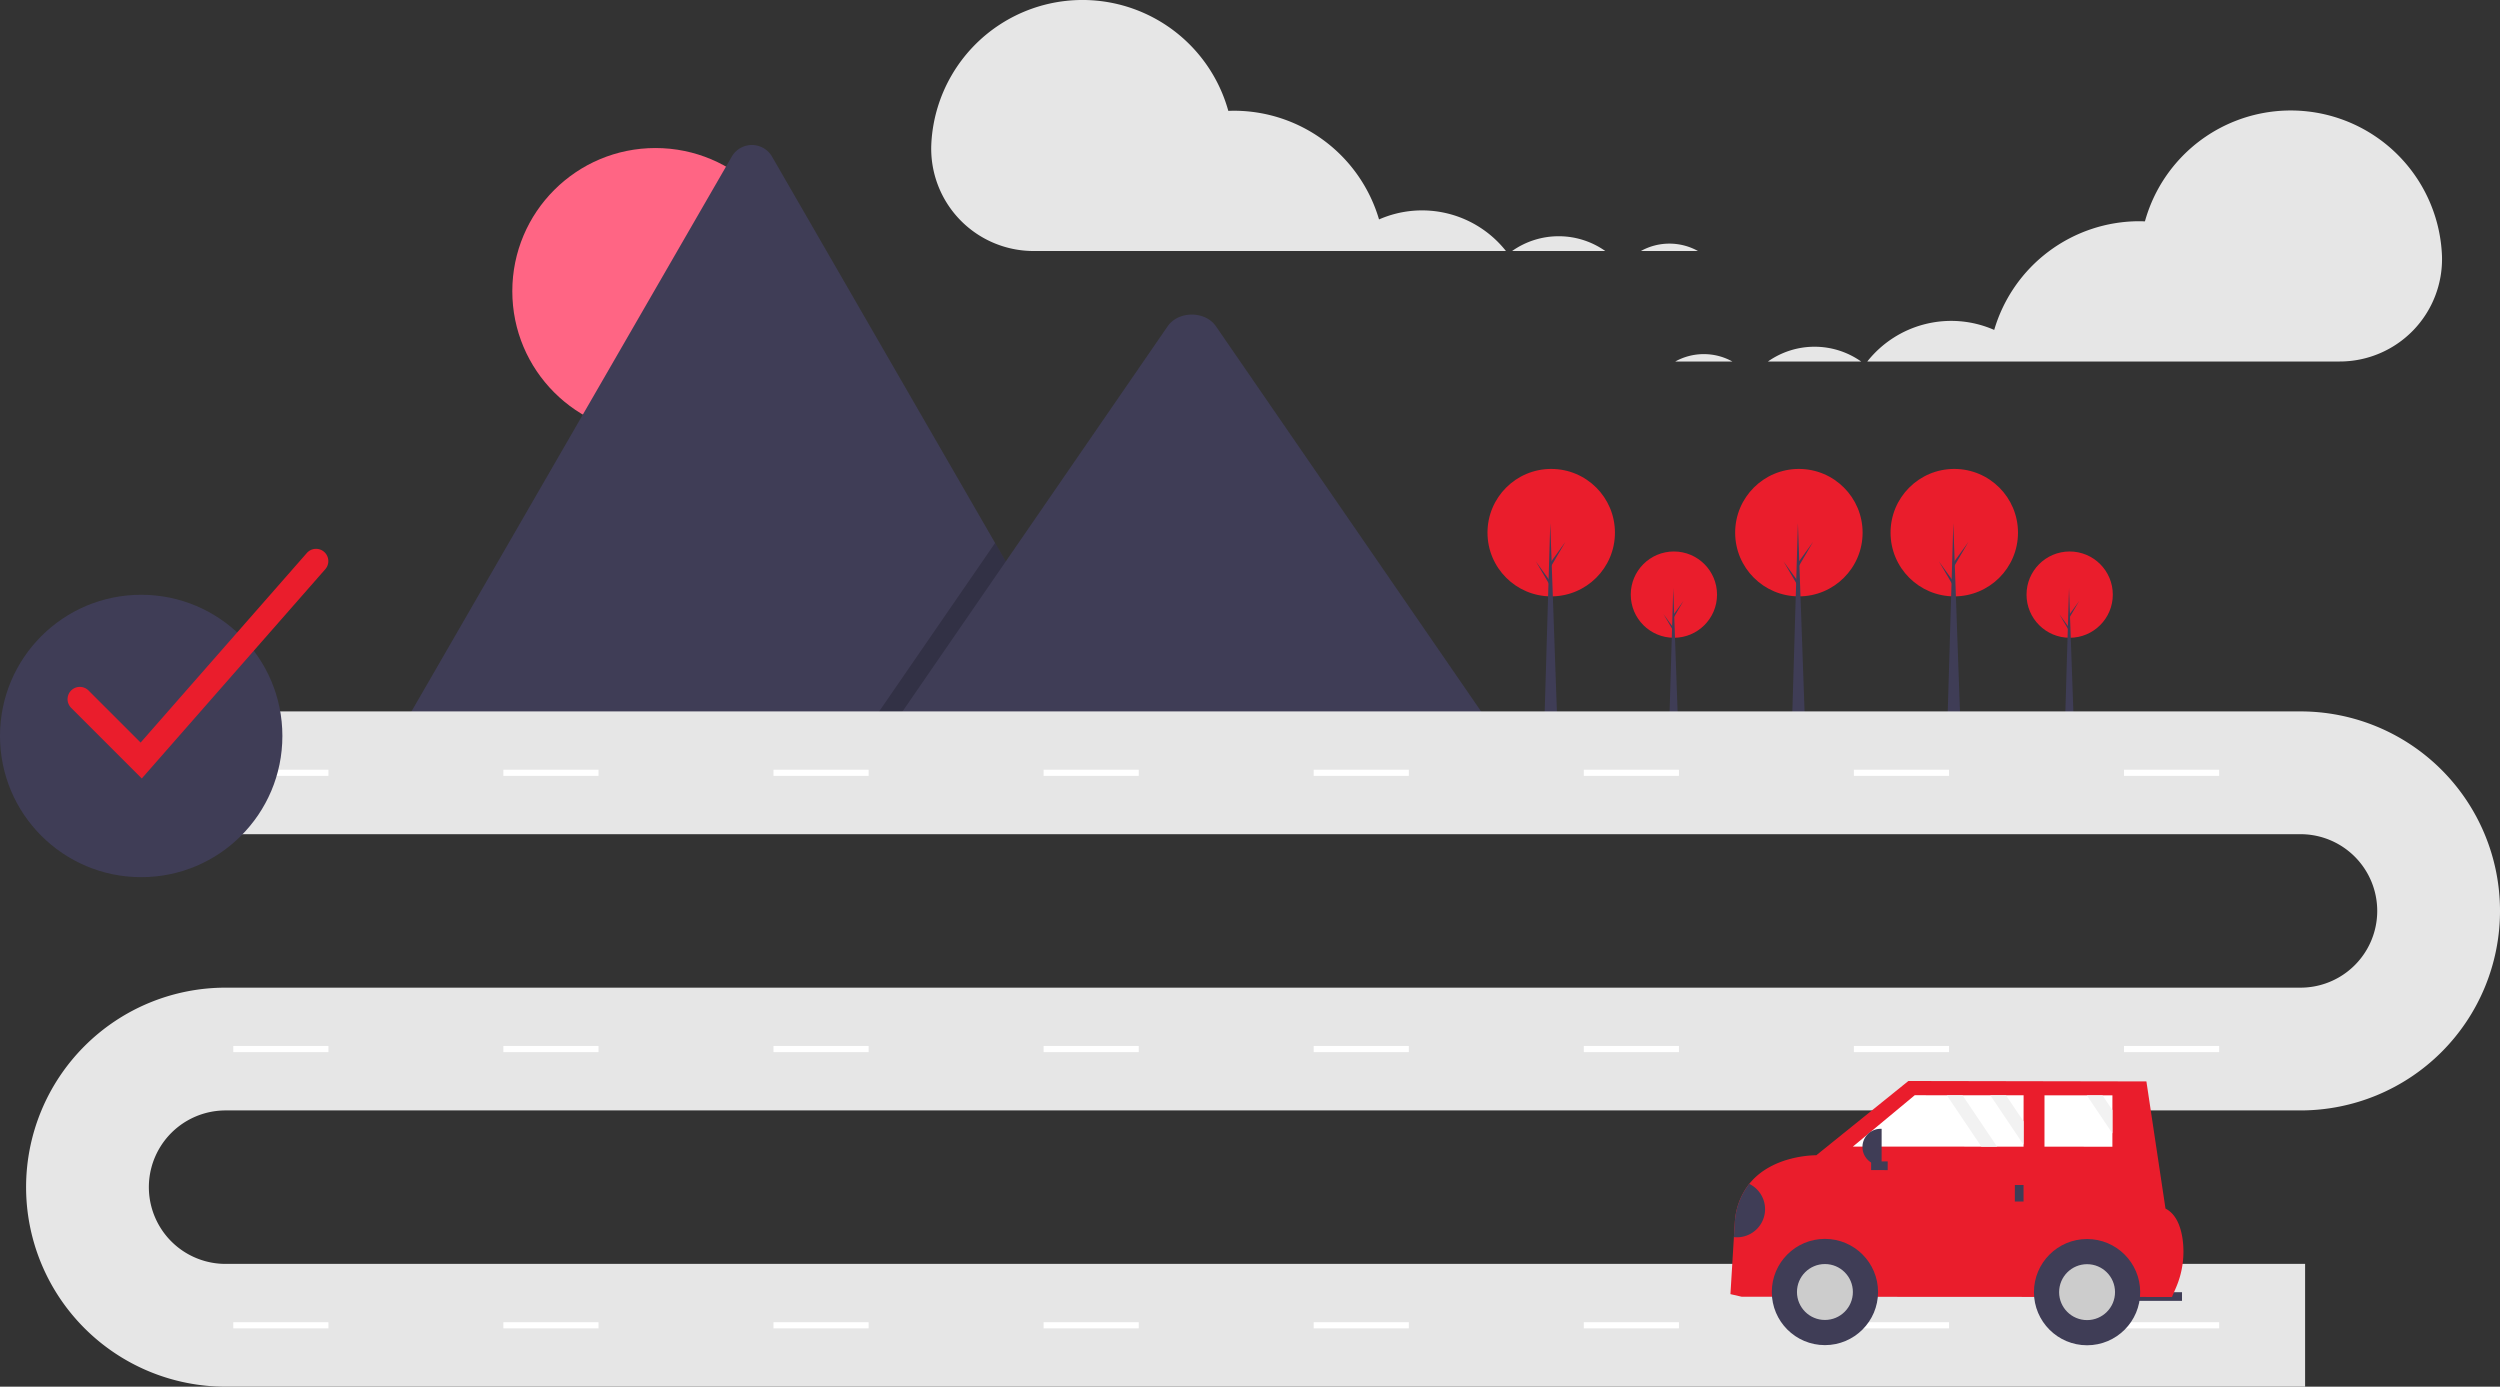 <svg xmlns="http://www.w3.org/2000/svg" data-name="Layer 1" width="886.351" height="491.631" viewBox="0 0 886.351 491.631" xmlns:xlink="http://www.w3.org/1999/xlink">
    <rect x="0" y="0" width="886.351" height="491.631" fill="#333333" stroke="none"/>
    <title>navigator</title>
    <circle cx="232.396" cy="103.246" r="50.763" fill="#ff6584" />
    <path d="M548.406,463.863H299.38a5.079,5.079,0,0,1-.931-.074L416.227,259.78a8.246,8.246,0,0,1,14.355,0L509.626,396.686l3.787,6.551Z" transform="translate(-156.824 -204.184)" fill="#3f3d56" />
    <polygon points="391.582 259.678 306.558 259.678 348.296 199.052 351.3 194.685 352.802 192.502 356.589 199.052 391.582 259.678" opacity="0.2" />
    <path d="M687.062,463.863H471.675l41.738-60.626,3.004-4.367,54.388-79.007c3.566-5.178,12.144-5.501,16.336-.977a9.83,9.83,0,0,1,.783.977Z" transform="translate(-156.824 -204.184)" fill="#3f3d56" />
    <circle cx="593.463" cy="210.82" r="15.296" fill="#ea1d2c" />
    <polygon points="594.938 256.894 591.805 256.894 593.233 208.516 594.938 256.894" fill="#3f3d56" />
    <polygon points="593.509 217.685 596.873 213.031 593.463 218.837 593.095 218.192 593.509 217.685" fill="#3f3d56" />
    <polygon points="593.141 222.384 589.777 217.731 593.187 223.536 593.555 222.891 593.141 222.384" fill="#3f3d56" />
    <circle cx="733.78" cy="210.82" r="15.296" fill="#ea1d2c" />
    <polygon points="735.254 256.894 732.121 256.894 733.55 208.516 735.254 256.894" fill="#3f3d56" />
    <polygon points="733.826 217.685 737.19 213.031 733.78 218.837 733.411 218.192 733.826 217.685" fill="#3f3d56" />
    <polygon points="733.458 222.384 730.094 217.731 733.504 223.536 733.872 222.891 733.458 222.384" fill="#3f3d56" />
    <circle cx="637.775" cy="188.846" r="22.592" fill="#ea1d2c" />
    <polygon points="639.952 256.894 635.325 256.894 637.434 185.444 639.952 256.894" fill="#3f3d56" />
    <polygon points="637.843 198.985 642.81 192.113 637.775 200.687 637.23 199.734 637.843 198.985" fill="#3f3d56" />
    <polygon points="637.298 205.926 632.331 199.054 637.366 207.627 637.911 206.675 637.298 205.926" fill="#3f3d56" />
    <circle cx="692.868" cy="188.846" r="22.592" fill="#ea1d2c" />
    <polygon points="695.046 256.894 690.419 256.894 692.528 185.444 695.046 256.894" fill="#3f3d56" />
    <polygon points="692.936 198.985 697.904 192.113 692.868 200.687 692.324 199.734 692.936 198.985" fill="#3f3d56" />
    <polygon points="692.392 205.926 687.424 199.054 692.46 207.627 693.004 206.675 692.392 205.926" fill="#3f3d56" />
    <circle cx="549.969" cy="188.846" r="22.592" fill="#ea1d2c" />
    <polygon points="552.146 256.894 547.519 256.894 549.629 185.444 552.146 256.894" fill="#3f3d56" />
    <polygon points="550.037 198.985 555.004 192.113 549.969 200.687 549.425 199.734 550.037 198.985" fill="#3f3d56" />
    <polygon points="549.493 205.926 544.525 199.054 549.561 207.627 550.105 206.675 549.493 205.926" fill="#3f3d56" />
    <path d="M974.074,695.816H236.808a70.734,70.734,0,1,1,0-141.468H972.442a27.205,27.205,0,0,0,0-54.411H212.323v-43.529H972.442a70.734,70.734,0,1,1,0,141.468H236.808a27.205,27.205,0,1,0,0,54.411H974.074Z" transform="translate(-156.824 -204.184)" fill="#e6e6e6" />
    <rect x="82.704" y="272.9" width="33.735" height="2.176" fill="#fff" />
    <rect x="178.467" y="272.9" width="33.735" height="2.176" fill="#fff" />
    <rect x="274.23" y="272.9" width="33.735" height="2.176" fill="#fff" />
    <rect x="369.993" y="272.9" width="33.735" height="2.176" fill="#fff" />
    <rect x="465.756" y="272.9" width="33.735" height="2.176" fill="#fff" />
    <rect x="561.519" y="272.9" width="33.735" height="2.176" fill="#fff" />
    <rect x="657.282" y="272.9" width="33.735" height="2.176" fill="#fff" />
    <rect x="753.045" y="272.9" width="33.735" height="2.176" fill="#fff" />
    <rect x="82.704" y="370.839" width="33.735" height="2.176" fill="#fff" />
    <rect x="178.467" y="370.839" width="33.735" height="2.176" fill="#fff" />
    <rect x="274.23" y="370.839" width="33.735" height="2.176" fill="#fff" />
    <rect x="369.993" y="370.839" width="33.735" height="2.176" fill="#fff" />
    <rect x="465.756" y="370.839" width="33.735" height="2.176" fill="#fff" />
    <rect x="561.519" y="370.839" width="33.735" height="2.176" fill="#fff" />
    <rect x="657.282" y="370.839" width="33.735" height="2.176" fill="#fff" />
    <rect x="753.045" y="370.839" width="33.735" height="2.176" fill="#fff" />
    <rect x="82.704" y="468.779" width="33.735" height="2.176" fill="#fff" />
    <rect x="178.467" y="468.779" width="33.735" height="2.176" fill="#fff" />
    <rect x="274.23" y="468.779" width="33.735" height="2.176" fill="#fff" />
    <rect x="369.993" y="468.779" width="33.735" height="2.176" fill="#fff" />
    <rect x="465.756" y="468.779" width="33.735" height="2.176" fill="#fff" />
    <rect x="561.519" y="468.779" width="33.735" height="2.176" fill="#fff" />
    <rect x="657.282" y="468.779" width="33.735" height="2.176" fill="#fff" />
    <rect x="753.045" y="468.779" width="33.735" height="2.176" fill="#fff" />
    <path d="M732.01,298.879a28.992,28.992,0,0,0-6.045-5.704h12.624A21.114,21.114,0,0,0,732.01,298.879Z" transform="translate(-156.824 -204.184)" fill="none" />
    <path d="M690.743,293.176h2.176c-.468.328-.936.655-1.383,1.01C691.281,293.842,691.009,293.511,690.743,293.176Z" transform="translate(-156.824 -204.184)" fill="none" />
    <path d="M748.692,290.559a20.833,20.833,0,0,1,10.129,2.617H738.589A20.742,20.742,0,0,1,748.692,290.559Z" transform="translate(-156.824 -204.184)" fill="#e6e6e6" />
    <path d="M709.431,287.941a28.623,28.623,0,0,1,16.534,5.235H692.919A28.616,28.616,0,0,1,709.431,287.941Z" transform="translate(-156.824 -204.184)" fill="#e6e6e6" />
    <path d="M487.036,254.807a53.656,53.656,0,0,1,105.274-11.313c.65-.023,1.3-.049,1.955-.049a53.669,53.669,0,0,1,51.482,38.538A37.92,37.92,0,0,1,690.743,293.176h-167.372a36.293,36.293,0,0,1-36.373-37.577Q487.014,255.204,487.036,254.807Z" transform="translate(-156.824 -204.184)" fill="#e6e6e6" />
    <path d="M777.587,338.055a28.992,28.992,0,0,1,6.045-5.704H771.008A21.114,21.114,0,0,1,777.587,338.055Z" transform="translate(-156.824 -204.184)" fill="none" />
    <path d="M818.854,332.352h-2.176c.468.328.936.655,1.383,1.01C818.316,333.018,818.588,332.687,818.854,332.352Z" transform="translate(-156.824 -204.184)" fill="none" />
    <path d="M760.905,329.734a20.833,20.833,0,0,0-10.129,2.617h20.232A20.742,20.742,0,0,0,760.905,329.734Z" transform="translate(-156.824 -204.184)" fill="#e6e6e6" />
    <path d="M800.166,327.117a28.623,28.623,0,0,0-16.534,5.235h33.046A28.616,28.616,0,0,0,800.166,327.117Z" transform="translate(-156.824 -204.184)" fill="#e6e6e6" />
    <path d="M1022.561,293.983a53.656,53.656,0,0,0-105.274-11.313c-.65-.023-1.3-.049-1.955-.049a53.669,53.669,0,0,0-51.482,38.538A37.92,37.92,0,0,0,818.854,332.352H986.226a36.293,36.293,0,0,0,36.373-37.577Q1022.583,294.379,1022.561,293.983Z" transform="translate(-156.824 -204.184)" fill="#e6e6e6" />
    <rect x="910.977" y="662.314" width="19.453" height="3.088" transform="translate(1684.227 1124.024) rotate(-179.969)" fill="#3f3d56" />
    <path d="M770.332,663.006l4.014.928,152.533.082,1.372-3.196a32.257,32.257,0,0,0,2.371-17.442c-.657-4.414-2.303-8.799-6.042-10.704L917.811,587.59l-84.389-.151L800.772,613.773s-15.401-.277-23.768,10.14a24.45,24.45,0,0,0-5.114,13.466l-.33,5.419Z" transform="translate(-156.824 -204.184)" fill="#ea1d2c" />
    <circle cx="647.009" cy="458.067" r="18.835" fill="#3f3d56" />
    <circle cx="647.009" cy="458.067" r="9.913" fill="#ccc" />
    <circle cx="739.95" cy="458.117" r="18.835" fill="#3f3d56" />
    <circle cx="739.95" cy="458.117" r="9.913" fill="#ccc" />
    <polygon points="656.92 406.511 702.483 406.53 708.045 406.53 717.435 406.537 717.435 405.852 717.442 397.594 717.449 388.322 711.201 388.322 705.639 388.316 695.787 388.309 690.225 388.309 678.851 388.302 656.92 406.511" fill="#fff" />
    <polygon points="724.849 406.544 748.929 406.557 748.935 401.832 748.935 393.574 748.942 388.342 745.416 388.342 739.854 388.335 724.856 388.329 724.849 406.544" fill="#fff" />
    <rect x="871.165" y="624.31" width="3.088" height="5.867" transform="translate(1588.257 1050.768) rotate(-179.969)" fill="#3f3d56" />
    <rect x="821.612" y="614.557" width="3.088" height="5.867" transform="translate(1284.262 -409.52) rotate(90.031)" fill="#3f3d56" />
    <path d="M817.138,604.397h.34a6.453,6.453,0,0,1,6.453,6.453v0a6.453,6.453,0,0,1-6.453,6.453h-.34a0,0,0,0,1,0,0V604.397A0,0,0,0,1,817.138,604.397Z" transform="translate(1483.919 1017.955) rotate(-179.969)" fill="#3f3d56" />
    <path d="M771.559,642.797a9.975,9.975,0,0,0,5.445-18.885,24.45,24.45,0,0,0-5.114,13.466Z" transform="translate(-156.824 -204.184)" fill="#3f3d56" />
    <polygon points="705.639 388.316 717.435 405.852 717.442 397.594 711.201 388.322 705.639 388.316" fill="#f2f2f2" />
    <polygon points="739.854 388.335 748.935 401.832 748.935 393.574 745.416 388.342 739.854 388.335" fill="#f2f2f2" />
    <polygon points="690.225 388.309 702.483 406.53 708.045 406.53 695.787 388.309 690.225 388.309" fill="#f2f2f2" />
    <circle cx="50.058" cy="260.93" r="50.058" fill="#3f3d56" />
    <path d="M207.091,480.184l-25.051-25.051a4.353,4.353,0,0,1,6.156-6.156L206.674,467.455l58.964-67.239a4.353,4.353,0,0,1,6.545,5.74Z" transform="translate(-156.824 -204.184)" fill="#ea1d2c" />
</svg>